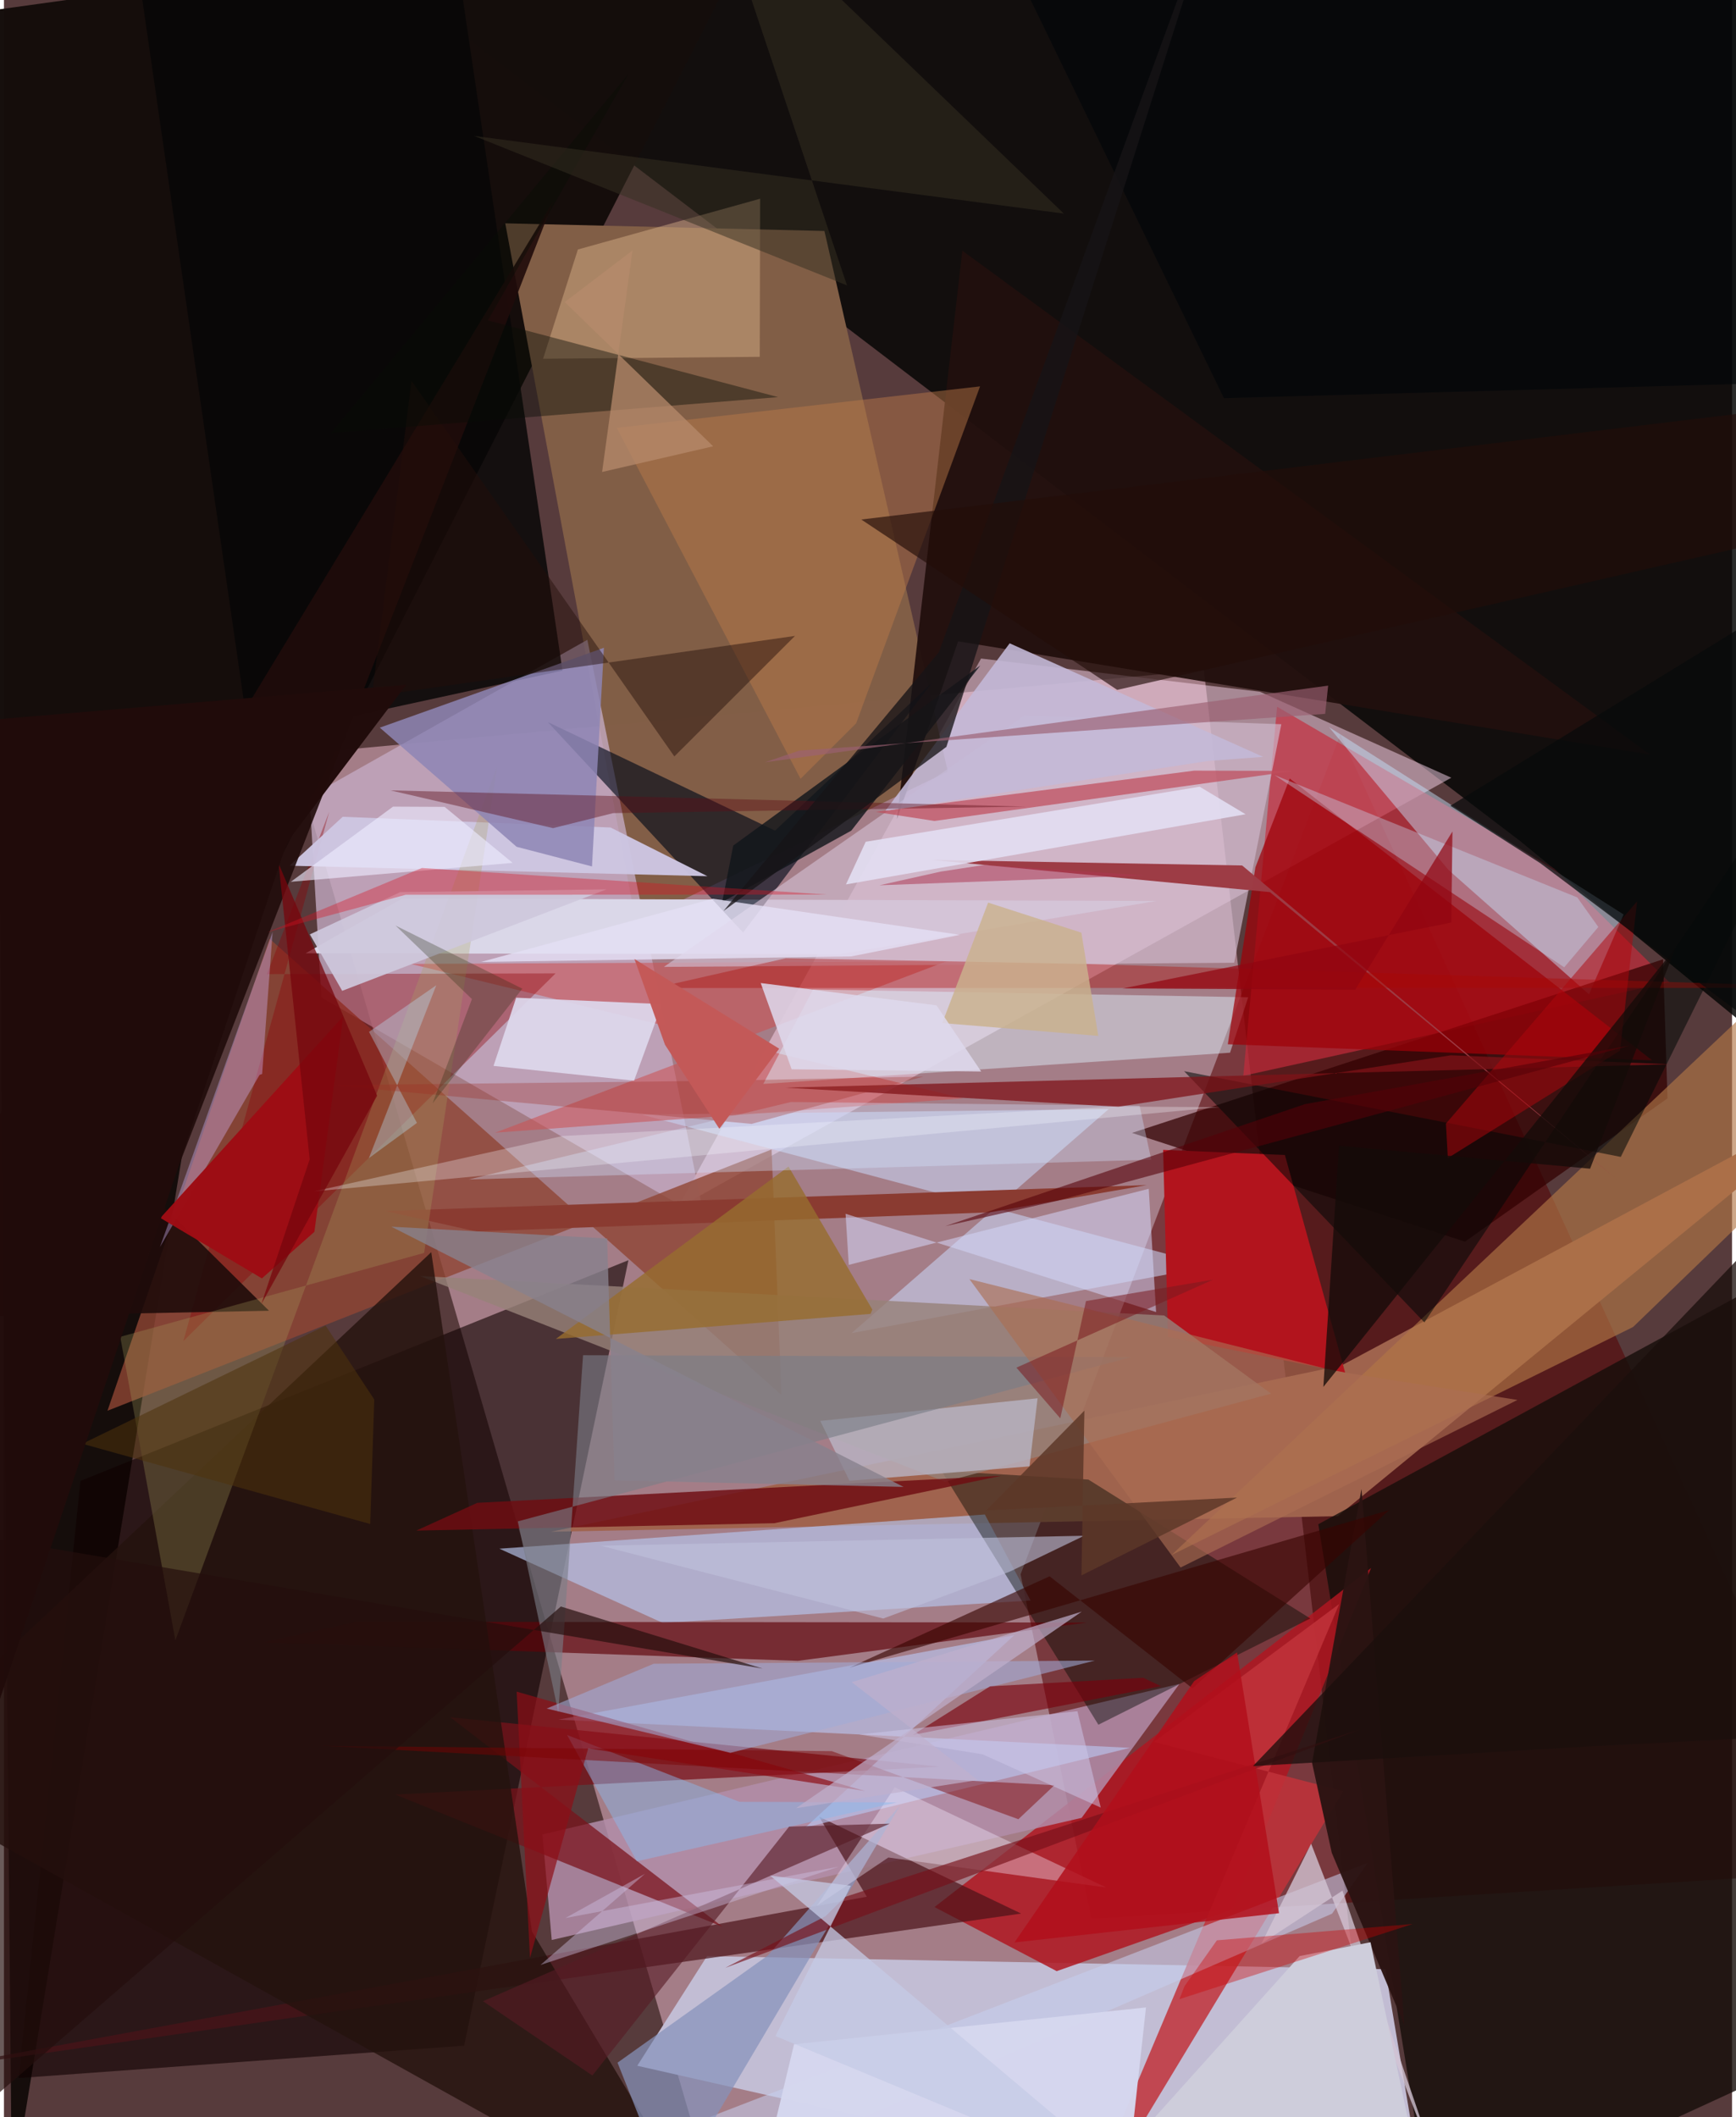 <svg xmlns="http://www.w3.org/2000/svg" width="228" height="278" viewBox="0 0 836 1024"><path fill="#573b3c" d="M0 0h836v1024H0z"/><path fill="#b38a97" fill-opacity=".831" d="M350.038 1086l317.228-10.795-86.771-751.054L139.86 364.9z"/><path fill="#070705" fill-opacity=".851" d="M898-53.554l-767.108.904 602.447 459.32 133.507 109.258z"/><path fill="#150e0c" fill-opacity=".992" d="M98.286 484.86L369.82-47.148-5.898 5.018l9.725 1056.757z"/><path fill="#560000" fill-opacity=".541" d="M646.504 355.23L491.816 761.44l34.268 166.603L898 904.767z"/><path fill="#0f0100" fill-opacity=".604" d="M302.103 609.518L37.005 716.259 7.102 1005.093l215.505-15.668z"/><path fill="#fcd8ef" fill-opacity=".49" d="M472.682 318.51l134.892 16.056 92.613 41.583-374.393 208.185z"/><path fill="#c2bdd4" fill-opacity=".992" d="M306.374 999.138L690.69 1086l-22.44-133.564-328.115-6.332z"/><path fill="#825f47" fill-opacity=".996" d="M242.507 108.012l63.189 338.162 150.907-73.027-59.681-261.424z"/><path fill="#a0644e" fill-opacity=".996" d="M645.272 733.313l-380.661 7.547 382.526-80.46L898 526.041z"/><path fill="#170e0b" fill-opacity=".812" d="M691.245 1078.51L898 983.463l-55.828-358.285-206.33 112.041z"/><path fill="#c3aac2" fill-opacity=".788" d="M153.55 482.386l-5.716-97.146 134.4-75.783 56.678 280.264z"/><path fill="#c52c3b" fill-opacity=".678" d="M615.906 341.807l134.047 78.243 55.686 54.972-206.075 45.31z"/><path fill="#b01620" fill-opacity=".843" d="M509.294 953.373l-59.136-30.998 211.217-163.983-67.08 165.016z"/><path fill="#8f4534" fill-opacity=".796" d="M371.358 555.949l4.771 118.765-247.634-220.68L50.08 682.32z"/><path fill="#dad7e8" fill-opacity=".992" d="M192.677 434.59l364.826 1.18-153.279 25.72-258.306-.407z"/><path fill="#210f0d" fill-opacity=".945" d="M461.602 310.189l334.807 54.808-332.77-243.755L432 396.194z"/><path fill="#c6e4fe" fill-opacity=".459" d="M698.923 420.863l67.89 60.068 16.73-38.626-142.575-90.655z"/><path fill="#000818" fill-opacity=".627" d="M263.088 349.228l94.488 101.809 91.157-120.6-75.697 71.307z"/><path fill="#b28daa" fill-opacity=".843" d="M265.003 938.301l-4.49-51.045 308.151-72.826-47.318 64.805z"/><path fill="#b7c6ec" fill-opacity=".663" d="M474.532 732.505l-234.877 16.54 79.065 35.915 177.93-10.844z"/><path fill="#c7d2f2" fill-opacity=".592" d="M308.496 539.09l276.015 73.239-174.444 32.445 124.363-108.34z"/><path fill="#320000" fill-opacity=".729" d="M804.78 531.238l-98.005 69.306-161.065-52.598 256.885-83.954z"/><path fill="#080706" fill-opacity=".835" d="M215.61-43.548l54.6 367.904-151.538 32.97L57.962-62z"/><path fill="#020700" fill-opacity=".427" d="M529.454 834.183l102.517-51.38-107.364-67.192-71.09-4.227z"/><path fill="#c0333a" fill-opacity=".851" d="M515.067 1086L645.94 775.803l-89.627 66.684 91.611 23.827z"/><path fill="#4b1319" fill-opacity=".702" d="M417.41 917.372l-458.628 84.35 533.31-76.199-97.754-46.858z"/><path fill="#ca5254" fill-opacity=".569" d="M464.035 531.25l-226.453 16.605 218.304-82.88-259.158 1.233z"/><path fill="#b2141d" d="M560.777 556.156l2.349 90.468 85.688 17.234-29.125-105.214z"/><path fill="#5e0308" fill-opacity=".659" d="M384.073 803.292l-258.216-9.007 44.91-9.898 353.198.383z"/><path fill="#79121b" fill-opacity=".733" d="M347.616 931.91l-158.332-63.96 263.378-13.458-236.786-23.937z"/><path fill="#8e0006" fill-opacity=".376" d="M157.349 392.637l-30.116 78.514 139.63-.358L86.794 648.656z"/><path fill="#b9c1ec" fill-opacity=".671" d="M488.78 790.865l-101.082 93.02 157.09-38.514-276.564-13.642z"/><path fill="#def3ff" fill-opacity=".459" d="M367.348 524.256l225.803-15.103 8.778-26.816-210.51-3.764z"/><path fill="#968279" fill-opacity=".804" d="M455.248 716.686l-253.94-99.512 359.992 19.09 51.665 37.777z"/><path fill="#25120d" fill-opacity=".804" d="M255.44 934.211l-48.727-328.577L-62 858.51 346.49 1086z"/><path fill="#b27746" fill-opacity=".643" d="M564.822 752.126l284.015-268.164L898 535.767l-109.87 106.05z"/><path fill="#9d0007" fill-opacity=".718" d="M605.406 419.475l16.6-42.936 175.352 136.32-205.3-7.79z"/><path fill="#6f0d11" fill-opacity=".824" d="M482.38 713.798L228.995 726.86l-29.51 13.432 173.172-3.567z"/><path fill="#e2ba90" fill-opacity=".424" d="M365.818 96.114l-.18 76.47-104.83.943 16.846-52.859z"/><path fill="#b9b5c4" fill-opacity=".788" d="M500.037 676.298l-105.129 10.954 14.135 28.933 87.08-6.953z"/><path fill="#cec7e2" fill-opacity=".961" d="M138.151 418.708l202.156 5.081-46.836-23.55-129.602-5.177z"/><path fill="#c6d0ef" fill-opacity=".549" d="M183.51 1084.9l476.193-183.87-17.209 24.549-321.903 139.658z"/><path fill="#8a3b31" d="M184.337 585.729l44.057 9.883 248.458-9.237 75.994-13.184z"/><path fill="#11151a" fill-opacity=".808" d="M472.333 321.883l-119.516 87.081-5.359 27.326 62.464-34.543z"/><path fill="#d0bbcf" fill-opacity=".659" d="M617.956 350.282l-22.819 115.369-275.884 2.005 174.422-121.651z"/><path fill="#200c0b" fill-opacity=".902" d="M-62 637.748L265.78 97.341 77.002 583.278l51.226 50.685z"/><path fill="#bb7a4a" fill-opacity=".471" d="M412.272 349.831l59.939-162.956-175.762 20.067 88.913 169.737z"/><path fill="#8692ba" fill-opacity=".718" d="M322.13 1061.275l111.256-187.886-63.875 72.433-72.684 51.821z"/><path fill="#9d3b44" fill-opacity=".988" d="M780.378 570.53L612.464 431.492l-163.552-15.565 150.078 2.669z"/><path fill="#010806" fill-opacity=".545" d="M782.176 559.556L898 325.258 687.167 639.607l-116.26-121.525z"/><path fill="#c04d5d" fill-opacity=".725" d="M575.822 372.727l48.332.134-173.979 24.211-28.507-4.381z"/><path fill="#aaa260" fill-opacity=".278" d="M56.268 646.574l26.655 146.83 155.659-422.822-35.324 235.406z"/><path fill="#976d2e" fill-opacity=".804" d="M266.99 647.593l152.244-12.108.873-2.073-40.556-69.2z"/><path fill="#d3b6fd" fill-opacity=".373" d="M124.902 519.443l5.071-68.733-54.498 152.441 48.162-83.248z"/><path fill="#f5ebff" fill-opacity=".369" d="M393.337 921.695l34.508-23.277 105.393 14.499-102.292-48.481z"/><path fill="#c3b9d7" fill-opacity=".886" d="M486.53 311.147l-60.097 80.984 155.899-24.058 26.84-2.005z"/><path fill="#d3e4fe" fill-opacity=".357" d="M380.723 533.004l-155.897 37.463 330.196-9.56-5.622-26.085z"/><path fill="#7f1218" fill-opacity=".741" d="M539.132 535.29l-161.377-9.231 428.216-11.303-106.02-4.34z"/><path fill="#d3d4f6" fill-opacity=".557" d="M407.144 587.05l1.554 24.715 145.11-36.786 3.558 59.61z"/><path fill="#ded8ed" fill-opacity=".918" d="M318.336 485.67l-70.553-3.121-10.948 32.994 67.991 7.141z"/><path fill="#8e86b4" fill-opacity=".847" d="M181.823 351.941l108.415-38.631-5.757 105.757-36.475-9.5z"/><path fill="#ac0700" fill-opacity=".369" d="M898 477.814L523.279 466.23l-145.022-2.758-63.543 14.412z"/><path fill="#d3c5d4" fill-opacity=".78" d="M694.737 1052.362l-62.37-160.642-24.025 48.308 39.184-25.584z"/><path fill="#c7e5ff" fill-opacity=".353" d="M754.816 467.855l-140.18-92.99 146.495 59.18 10.18 14.301z"/><path fill="#2b1312" fill-opacity=".961" d="M656.743 720.18l-23.925 132.451 9.546 43.53 35.103 83.296z"/><path fill="#380401" fill-opacity=".62" d="M574.975 816.59l95.16-86.211-261.158 76.229 96.867-44.21z"/><path fill="#77101a" fill-opacity=".651" d="M656.286 836.39L348.93 951.78l48.498-24.96 9.571-9.38z"/><path fill="#8bb9ec" fill-opacity=".471" d="M355.768 871.476l76.205.295-125.815 28.476-33.742-61.088z"/><path fill="#d5d7ee" fill-opacity=".976" d="M552.483 970.929l-170.256 17.819-20.7 86.193 179.765-1.883z"/><path fill="#240f09" fill-opacity=".463" d="M382.676 307.567l-58.367 58.29L197.166 184.2l-19.181 152.626z"/><path fill="#9d0d14" fill-opacity=".98" d="M75.665 589.08l88.44-97.477-13.92 104.185-25.402 22.533z"/><path fill="#8e0d16" fill-opacity=".694" d="M282.631 845.646l-28.148 101.336-6.464-128.796 168.56 48.069z"/><path fill="#090e06" fill-opacity=".42" d="M234.136 154.958l67.916-119.121-143.828 173.61 216.28-17.372z"/><path fill="#797c86" fill-opacity=".612" d="M280.153 655.472l-11.964 172.761-19.596-92.4 296.76-79.457z"/><path fill="#e2ddf1" fill-opacity=".906" d="M600.656 393.83l-22.217-13.331-161.548 26.63-9.551 20.638z"/><path fill="#7c0001" fill-opacity=".463" d="M400.501 846.975l90.237 32.92 17.434-16.443-354.962-19.07z"/><path fill="#a0abd6" fill-opacity=".573" d="M527.783 803.154l-213.462 1.542-51.776 21.672 88.863 21.417z"/><path fill="#ab6d53" fill-opacity=".631" d="M467.062 618.656l177.103 44.49 88.024 13.957-162.97 81.051z"/><path fill="#561b24" fill-opacity=".616" d="M284.672 1003.858l-52.95-35.952 196.806-85.871-48.687 1.437z"/><path fill="#ae060d" fill-opacity=".51" d="M697.596 543.444l92.478-107.483-8.27 72.19-83.296 51.957z"/><path fill="#e4dff4" fill-opacity=".816" d="M409.8 462.596l52.723-10.448-119.617-17.466-112.067 30.574z"/><path fill="#cab28d" fill-opacity=".816" d="M476.11 436.558l-22.194 58.269 75.488 6.204-8.181-49.934z"/><path fill="#352f22" fill-opacity=".514" d="M512.74 103.318L340.95-62l66.893 200.04-180.368-72.297z"/><path fill="#5c0e17" fill-opacity=".416" d="M265.63 400.538l-78.672-18.266 307.472 7.856-199.705 3.151z"/><path fill="#b20f1b" fill-opacity=".843" d="M596.542 799.224l20.3 126.121-127.987 14.145 86.919-126.378z"/><path fill="#c0c1db" fill-opacity=".596" d="M288.754 747.611l233.816-4.825-36.052 17.389-61.161 22.652z"/><path fill="#ded8ec" fill-opacity=".859" d="M381.058 517.173l-14.962-41.714 85.044 10.792 21.6 31.993z"/><path fill="#79000c" fill-opacity=".627" d="M477.068 815.611l74.084-4.132 8.594 4.052-120.082 23.593z"/><path fill="#cec1e4" fill-opacity=".427" d="M259.57 950.38l144.408-47.558-132.37 24.857 38.523-21.405z"/><path fill="#140b09" fill-opacity=".765" d="M645.866 554.14l121.464 11.116 41.326-106.851-170.373 212.401z"/><path fill="#000609" fill-opacity=".616" d="M487.447-19.04L898-48.29l-27.393 233.14-280.413 7.72z"/><path fill="#f4faff" fill-opacity=".294" d="M149.894 576.242l438.092-40.763-51.25-.27-266.596 14.25z"/><path fill="#cecddb" d="M510.136 1075.96l181.762 8.894-30.787-145.452-34.295 6.673z"/><path fill="#b68b6b" fill-opacity=".745" d="M271.302 146.1l32.768-24.956-14.706 107.136 53.73-12.42z"/><path fill="#b8e2f9" fill-opacity=".353" d="M176.544 560.124l32.61-83.6-32.556 22.555 23.194 44.036z"/><path fill="#a02a23" fill-opacity=".31" d="M361.685 543.585l83.108-22.875-100.001 2.028-186.4 2.146z"/><path fill="#171416" fill-opacity=".773" d="M455.923 361.24L590.38-62 452.247 315.5 348.08 440.614z"/><path fill="#cfc8dd" fill-opacity=".918" d="M163.627 479.23l127.892-49.085-99.81 1.35-43.723 20.425z"/><path fill="#cfc9eb" fill-opacity=".498" d="M473.428 848.495l57.184 25.78-11.306-46.634-105.521 11.254z"/><path fill="#ce0102" fill-opacity=".376" d="M571.106 960.666l-2.461 6.259 112.9-36.362-94.772 7.908z"/><path fill="#bfb0cd" fill-opacity=".694" d="M383.187 874.562l87.897-13.626-60.923-47.34 111.238-34.11z"/><path fill="#550107" fill-opacity=".58" d="M455.367 593.046L629.4 534.024l156.957-28.285-276.636 75z"/><path fill="#791a20" fill-opacity=".545" d="M489.797 661.483l21.225 24.513 12.426-56.71 61.528-10.38z"/><path fill="#230d09" fill-opacity=".651" d="M877.008 195.548l.199 60.791-338.648 77.333-123.805-82.396z"/><path fill="#76060c" fill-opacity=".753" d="M124.532 630.673l23.365-69.92-15.02-143.01 47.657 112.216z"/><path fill="#240e0d" fill-opacity=".678" d="M367.026 807.04l-97.619-30.024L-62 1063.858l7.884-327.963z"/><path fill="#4d320c" fill-opacity=".545" d="M179.147 676.881l-1.966 60.226-139.273-38.813L155.6 641.146z"/><path fill="#c35958" fill-opacity=".992" d="M375.034 507.215L305.02 463.85l14.769 41.454 26.3 40.644z"/><path fill="#9b6072" fill-opacity=".659" d="M639.166 345.27l1.441-13.654-272.379 37.045 16.576-5.64z"/><path fill="#210c0b" fill-opacity=".988" d="M-48.263 959.998l185.181-552.544 57.699-76.26-227.242 19.185z"/><path fill="#202a0b" fill-opacity=".282" d="M207.345 533.668l43.432-55.484-61.325-30.52 36.945 35.551z"/><path fill="#1b0f0d" fill-opacity=".765" d="M898 837.93l-129.668 6.68-164.087 9.596 283.467-296.418z"/><path fill="#080a0b" fill-opacity=".722" d="M898 268.12v265.672L743.198 417.477l-43.468-27.76z"/><path fill="#5c3728" fill-opacity=".835" d="M521.258 761.97l1.435-79.71-47.53 48.319 121.38-6.258z"/><path fill="#edecff" fill-opacity=".624" d="M188.22 390.145l24.976.124 32.887 27.077-107.318 9.153z"/><path fill="#ac3751" fill-opacity=".529" d="M474.495 418.3l-21.35 3.263-29.615 6.62 128.137-4.765z"/><path fill="#88828d" fill-opacity=".796" d="M291.799 599.003l-104.4-5.696 247.81 125.862-139.825-3.149z"/><path fill="#d91323" fill-opacity=".365" d="M127.36 450.89l74.835-31.086 195.984 12.876-203.837.09z"/><path fill="#920510" fill-opacity=".702" d="M653.69 478.69l47.05-76.54-.567 44.07-159.011 31.866z"/><path fill="#c5cae5" fill-opacity=".745" d="M409.714 912.084l-36.484 72.673 176.415 73.359-178.954-150.94z"/></svg>